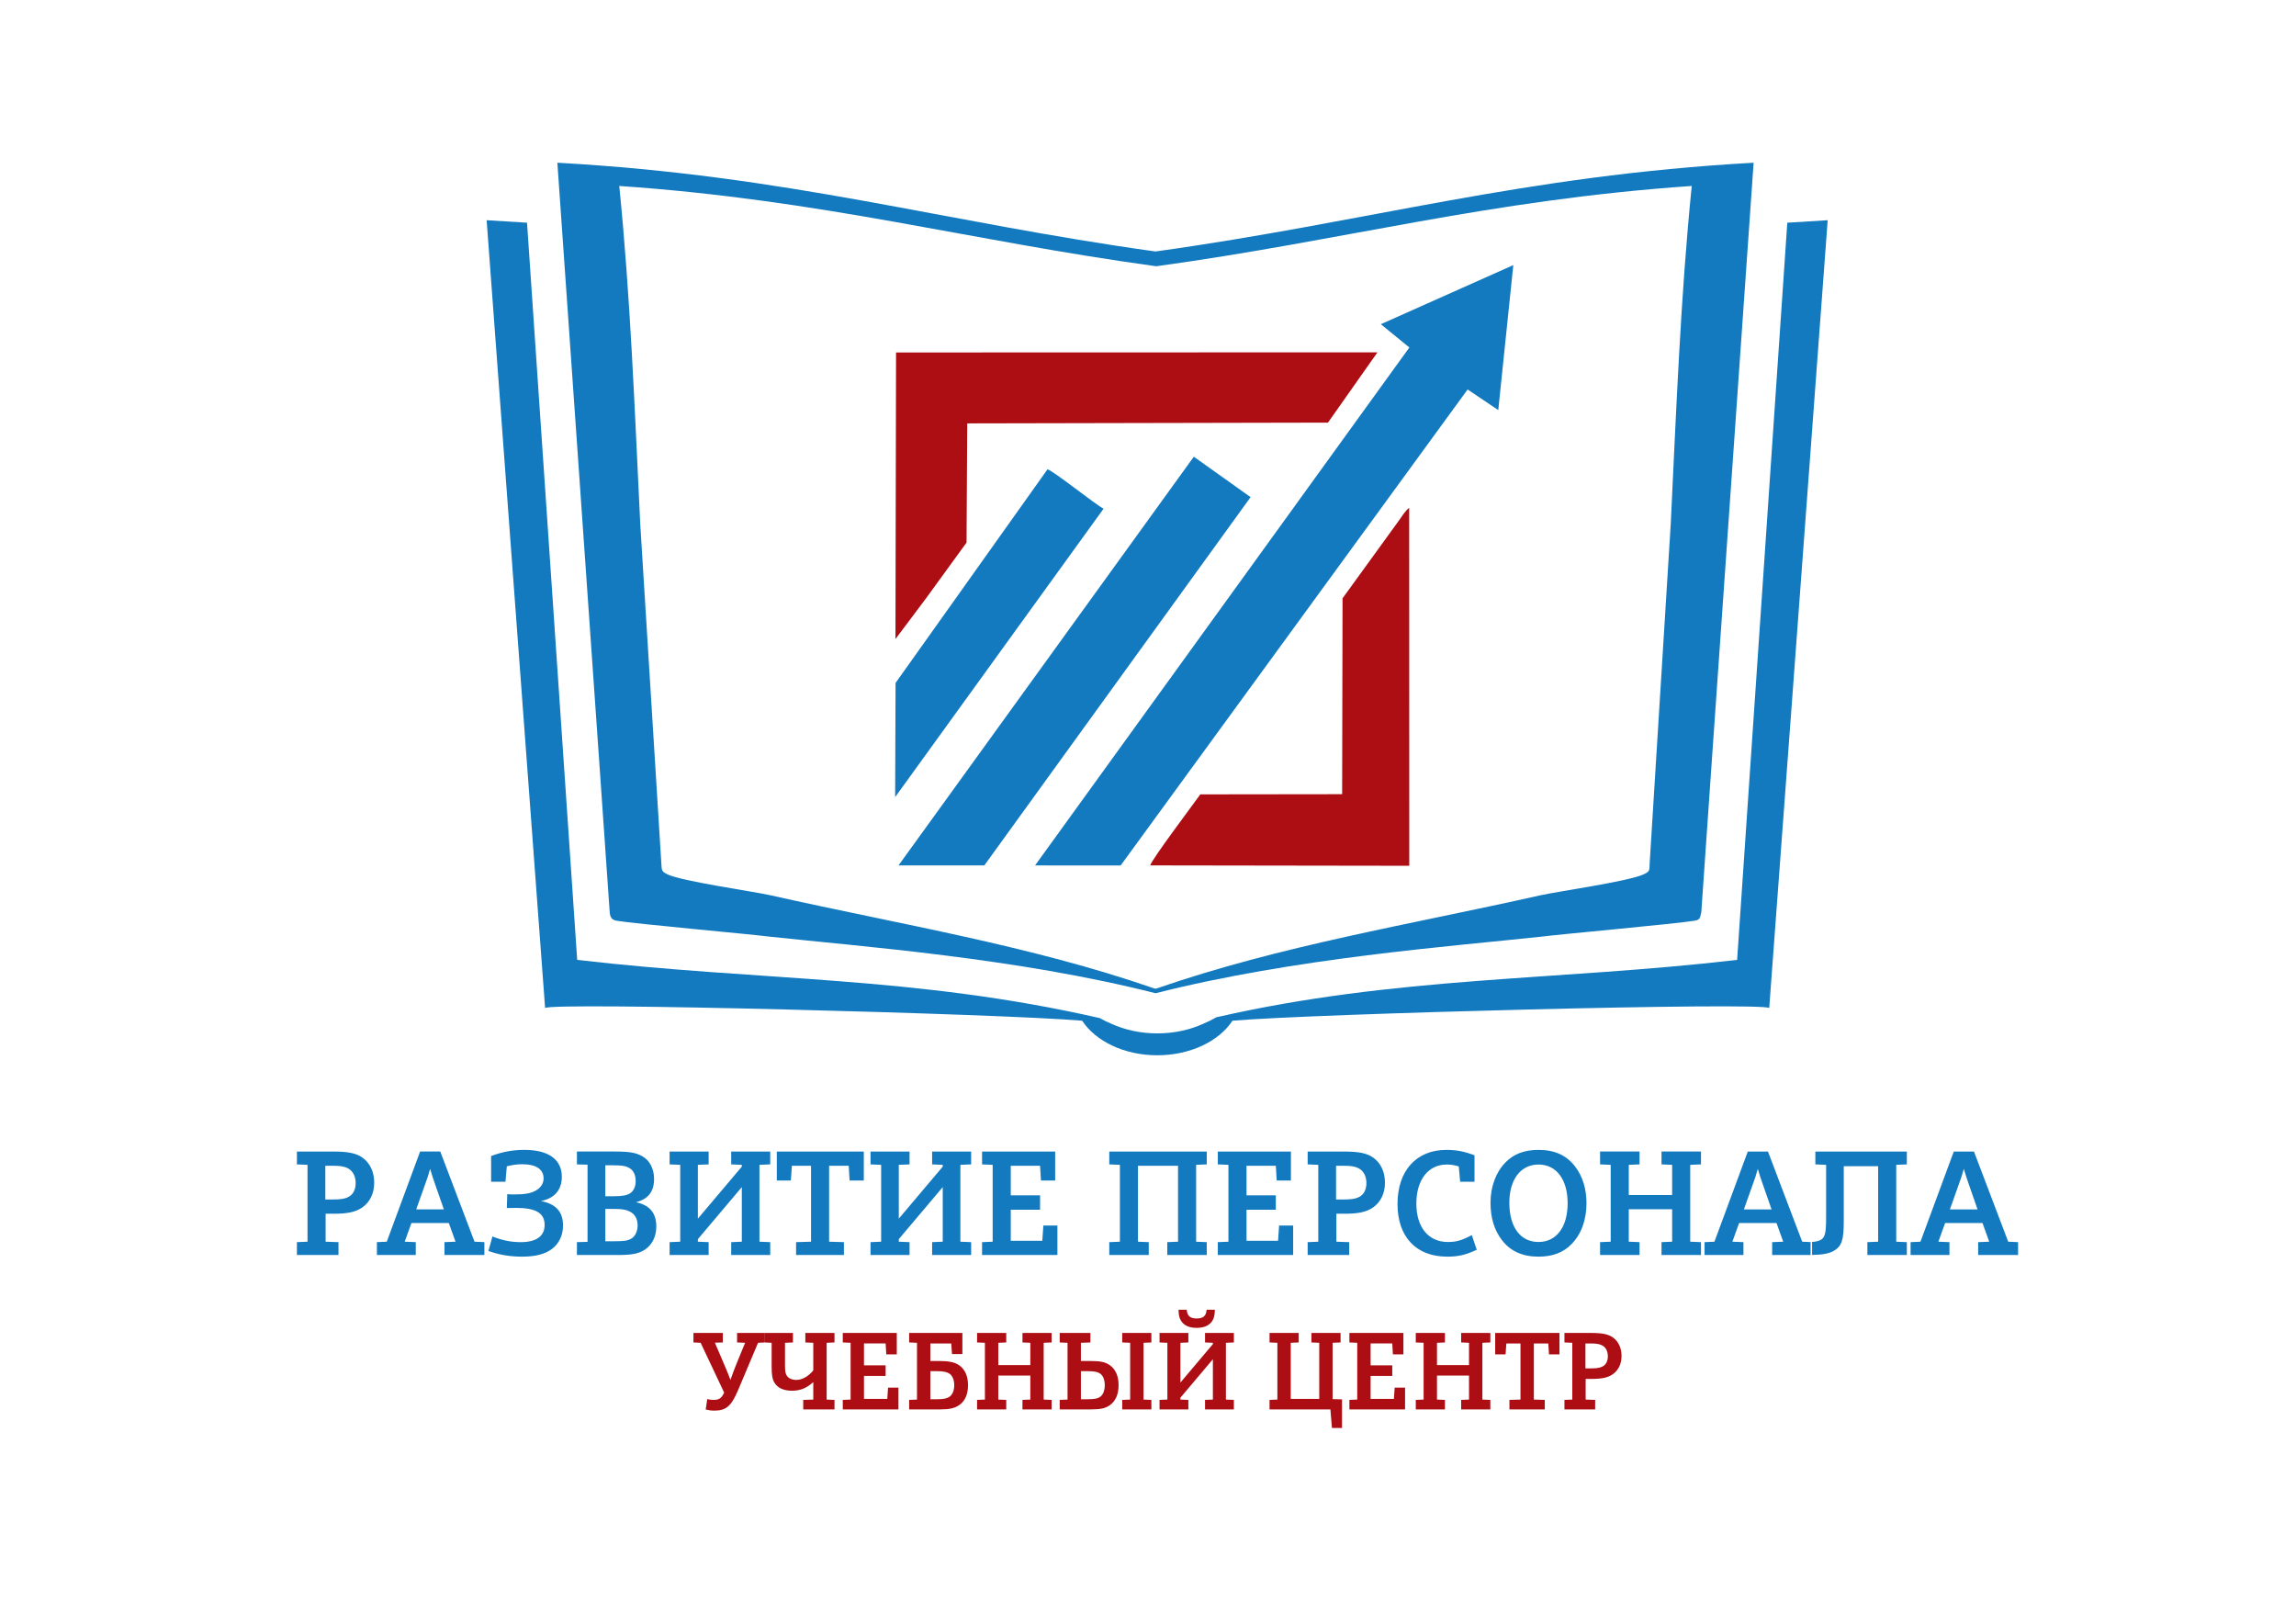 <?xml version="1.0" encoding="UTF-8"?>
<!DOCTYPE svg PUBLIC "-//W3C//DTD SVG 1.1//EN" "http://www.w3.org/Graphics/SVG/1.1/DTD/svg11.dtd">
<!-- Creator: CorelDRAW -->
<svg xmlns="http://www.w3.org/2000/svg" xml:space="preserve" width="297mm" height="210mm" version="1.1" style="shape-rendering:geometricPrecision; text-rendering:geometricPrecision; image-rendering:optimizeQuality; fill-rule:evenodd; clip-rule:evenodd"
viewBox="0 0 29700 21000"
 xmlns:xlink="http://www.w3.org/1999/xlink"
 xmlns:xodm="http://www.corel.com/coreldraw/odm/2003">
 <defs>
  <style type="text/css">
   <![CDATA[
    .fil0 {fill:#137ABF}
    .fil1 {fill:#AD0E13}
   ]]>
  </style>
 </defs>
 <g id="Слой_x0020_1">
  <path class="fil0" d="M3978.03 16059.29l-137.3 5.79 0 166.32 537.61 0 0 -166.32 -166.32 -5.79 0 -361.61 108.33 0c177.91,0 280.39,-23.23 363.52,-79.31 100.57,-69.57 156.65,-181.79 156.65,-322.91 0,-139.27 -54.17,-253.34 -150.86,-322.97 -83.13,-57.99 -183.7,-79.31 -388.66,-79.31l-460.27 0 0 166.32 137.3 5.79 0 994zm230.1 -545.31l0 -437.04 87.08 0c115.97,0 172.11,11.59 220.43,42.52 54.16,34.82 85.1,102.48 85.1,181.79 0,85.11 -34.82,150.8 -94.78,179.82 -48.31,25.14 -104.39,32.91 -222.4,32.91l-75.43 0zm1597.42 303.56l87.01 241.75 -143.09 5.79 0 166.32 516.29 0 0 -166.32 -127.63 -5.79 -442.83 -1166.11 -261.03 0 -431.25 1166.11 -127.68 5.79 0 166.32 502.79 0 0 -166.32 -143.09 -5.79 87.01 -241.75 483.5 0zm-63.84 -175.94l-357.73 0 104.39 -293.94c25.14,-73.52 40.61,-116.04 44.49,-125.72 7.71,-27.05 13.56,-48.31 30.94,-104.39 27.05,92.81 42.52,135.33 75.43,230.11l102.48 293.94zm576.3 537.61c143.1,50.28 274.6,73.45 437.04,73.45 166.32,0 291.98,-30.93 380.96,-96.68 92.81,-67.67 146.97,-177.91 146.97,-303.62 0,-181.73 -90.89,-280.39 -286.18,-319.09 174.03,-32.85 270.72,-143.09 270.72,-313.24 0,-224.31 -172.12,-348.11 -483.44,-348.11 -150.86,0 -280.45,23.23 -431.25,79.31l0 332.58 185.61 0 17.44 -199.17c75.43,-19.35 131.51,-27.05 203.05,-27.05 175.94,0 272.63,65.75 272.63,183.7 0,61.87 -32.85,116.04 -94.72,152.77 -61.87,38.7 -145.06,54.17 -284.27,54.17 -36.73,0 -54.17,0 -90.89,-3.89l-5.8 179.82c56.08,-1.91 85.04,-1.91 123.74,-1.91 251.43,0 365.5,67.66 365.5,220.43 0,145.06 -108.28,222.4 -309.42,222.4 -125.71,0 -239.78,-23.17 -365.49,-73.45l-52.2 187.58zm1282.09 -118.01l-137.3 3.88 0 166.32 537.61 0c174.03,0 257.22,-17.37 336.47,-65.75 98.66,-63.84 152.76,-172.11 152.76,-303.62 0,-174.03 -87.01,-276.51 -262.95,-313.23 158.56,-40.61 233.99,-137.36 233.99,-301.71 0,-129.54 -56.08,-239.78 -150.86,-291.98 -81.22,-46.46 -166.32,-61.93 -351.93,-61.93l-495.09 0 0 166.32 137.3 3.88 0 997.82zm230.1 -589.8l0 -400.31 98.66 0c123.75,0 172.12,9.67 220.43,40.61 46.41,29.02 73.52,88.98 73.52,162.44 0,71.61 -25.14,127.68 -71.54,158.62 -40.61,27.05 -100.57,38.64 -212.73,38.64l-108.34 0zm0 582.1l0 -417.69 112.22 0c102.48,0 152.77,7.7 203.05,32.84 65.76,32.91 102.48,94.78 102.48,177.91 0,81.22 -32.9,146.98 -87.01,176 -46.46,25.14 -92.87,30.94 -220.49,30.94l-110.25 0zm968.86 5.79l-137.3 5.79 0 166.32 504.76 0 0 -166.32 -139.27 -5.79 0 -32.85 568.54 -672.99 0 705.84 -137.3 5.79 0 166.32 504.77 0 0 -166.32 -139.27 -5.79 0 -994 139.27 -5.79 0 -166.32 -504.77 0 0 166.32 137.3 5.79 0 23.24 -568.54 672.93 0 -696.17 139.27 -5.79 0 -166.32 -504.76 0 0 166.32 137.3 5.79 0 994zm1692.07 0l-193.38 5.79 0 166.32 618.83 0 0 -166.32 -191.47 -5.79 0 -982.35 253.34 0 11.65 191.41 183.7 0 0 -375.17 -1125.5 0 0 375.17 181.79 0 13.55 -191.41 247.49 0 0 982.35zm906.98 0l-137.3 5.79 0 166.32 504.76 0 0 -166.32 -139.27 -5.79 0 -32.85 568.54 -672.99 0 705.84 -137.29 5.79 0 166.32 504.76 0 0 -166.32 -139.27 -5.79 0 -994 139.27 -5.79 0 -166.32 -504.76 0 0 166.32 137.29 5.79 0 23.24 -568.54 672.93 0 -696.17 139.27 -5.79 0 -166.32 -504.76 0 0 166.32 137.3 5.79 0 994zm1442.61 0l-137.29 5.79 0 166.32 974.64 0 0 -380.95 -181.79 0 -13.5 197.25 -408.07 0 0 -402.22 379.05 0 0 -185.67 -379.05 0 0 -382.87 379.05 0 11.58 191.41 183.71 0 0 -375.17 -945.62 0 0 166.32 137.29 5.79 0 994zm1645.67 0l-137.3 5.79 0 166.32 510.56 0 0 -166.32 -139.27 -5.79 0 -982.35 518.26 0 0 982.35 -139.21 5.79 0 166.32 510.55 0 0 -166.32 -137.36 -5.79 0 -994 137.36 -5.79 0 -166.32 -1260.89 0 0 166.32 137.3 5.79 0 994zm1403.98 0l-137.3 5.79 0 166.32 974.65 0 0 -380.95 -181.79 0 -13.5 197.25 -408.07 0 0 -402.22 379.05 0 0 -185.67 -379.05 0 0 -382.87 379.05 0 11.58 191.41 183.7 0 0 -375.17 -945.62 0 0 166.32 137.3 5.79 0 994zm1162.23 0l-137.3 5.79 0 166.32 537.61 0 0 -166.32 -166.33 -5.79 0 -361.61 108.34 0c177.91,0 280.39,-23.23 363.52,-79.31 100.57,-69.57 156.65,-181.79 156.65,-322.91 0,-139.27 -54.17,-253.34 -150.86,-322.97 -83.13,-57.99 -183.7,-79.31 -388.66,-79.31l-460.27 0 0 166.32 137.3 5.79 0 994zm230.1 -545.31l0 -437.04 87.08 0c115.97,0 172.11,11.59 220.43,42.52 54.16,34.82 85.1,102.48 85.1,181.79 0,85.11 -34.82,150.8 -94.78,179.82 -48.31,25.14 -104.39,32.91 -222.4,32.91l-75.43 0zm1755.98 460.21c-127.63,67.72 -199.17,88.98 -309.42,88.98 -251.42,0 -408.01,-189.49 -408.01,-497 0,-307.5 154.68,-504.76 392.55,-504.76 56.07,0 106.36,7.77 156.64,25.14l17.38 197.26 185.67 0 0 -342.26c-133.47,-50.28 -235.95,-69.63 -363.58,-69.63 -388.66,0 -632.32,268.8 -632.32,700.05 0,425.45 241.69,680.69 642,680.69 143.09,0 235.96,-21.26 382.93,-88.92l-63.84 -189.55zm862.49 -1102.27c-179.89,0 -321,52.19 -425.46,160.53 -123.74,123.74 -195.28,315.21 -195.28,522.14 0,195.28 48.31,355.82 148.88,485.35 110.25,143.09 264.92,212.72 471.86,212.72 179.81,0 320.99,-52.19 425.45,-160.46 127.62,-127.69 195.28,-315.27 195.28,-529.91 0,-187.58 -50.28,-350.02 -148.88,-477.65 -110.25,-143.09 -263.01,-212.72 -471.85,-212.72zm0 189.49c232.07,0 377.07,193.44 377.07,500.88 0,307.51 -145,500.88 -377.07,500.88 -233.99,0 -377.08,-193.37 -377.08,-506.67 0,-301.65 146.97,-495.09 377.08,-495.09zm934.03 997.88l-137.3 5.79 0 166.32 510.56 0 0 -166.32 -139.27 -5.79 0 -419.66 560.84 0 0 419.66 -137.3 5.79 0 166.32 510.49 0 0 -166.32 -139.21 -5.79 0 -994 139.21 -5.79 0 -166.32 -510.49 0 0 166.32 137.3 5.79 0 390.64 -560.84 0 0 -390.64 139.27 -5.79 0 -166.32 -510.56 0 0 166.32 137.3 5.79 0 994zm2144.64 -241.75l87.01 241.75 -143.09 5.79 0 166.32 516.28 0 0 -166.32 -127.62 -5.79 -442.83 -1166.11 -261.04 0 -431.24 1166.11 -127.69 5.79 0 166.32 502.79 0 0 -166.32 -143.09 -5.79 87.01 -241.75 483.51 0zm-63.85 -175.94l-357.72 0 104.39 -293.94c25.14,-73.52 40.61,-116.04 44.49,-125.72 7.7,-27.05 13.56,-48.31 30.94,-104.39 27.05,92.81 42.52,135.33 75.42,230.11l102.48 293.94zm705.84 -576.31l0 673c0,278.48 -19.28,311.32 -201.07,326.79l0 166.32c154.67,-1.91 243.66,-19.35 307.44,-57.98 96.69,-59.96 121.83,-137.3 121.83,-380.96l0 -709.73 444.8 0 0 976.56 -139.21 5.79 0 166.32 510.49 0 0 -166.32 -137.29 -5.79 0 -994 137.29 -5.79 0 -166.32 -1183.48 0 0 166.32 139.2 5.79zm2022.81 752.25l87.01 241.75 -143.09 5.79 0 166.32 516.29 0 0 -166.32 -127.63 -5.79 -442.82 -1166.11 -261.04 0 -431.25 1166.11 -127.68 5.79 0 166.32 502.79 0 0 -166.32 -143.09 -5.79 87.01 -241.75 483.5 0zm-63.84 -175.94l-357.73 0 104.39 -293.94c25.14,-73.52 40.61,-116.04 44.49,-125.72 7.71,-27.05 13.56,-48.31 30.94,-104.39 27.05,92.81 42.52,135.33 75.43,230.11l102.48 293.94z"/>
  <path class="fil1" d="M9367.29 18011.1c-34.26,72.84 -65.69,94.29 -137.11,94.29 -28.6,0 -48.62,-2.84 -81.47,-9.98l-19.97 134.27c40,9.99 70.01,14.3 112.84,14.3 151.47,0 218.58,-58.6 305.71,-264.3l258.64 -612.92 88.55 -4.31 0 -122.82 -360 0 0 122.82 104.26 4.31 -100.01 242.86c-35.68,87.2 -58.54,145.74 -89.97,237.19 -37.16,-95.7 -37.16,-97.18 -55.71,-140.01 -12.88,-31.42 -25.76,-62.85 -40.06,-94.28l-105.68 -247.17 102.85 -2.9 0 -122.82 -380.04 0 0 122.82 92.87 4.31 304.3 644.34zm1152.98 90.04l-130.02 4.25 0 122.88 404.37 0 0 -122.88 -101.49 -4.25 0 -734.38 101.49 -4.31 0 -122.82 -377.2 0 0 122.82 102.85 4.31 0 357.18c-62.85,77.15 -142.84,122.87 -218.58,122.87 -61.43,0 -108.58,-22.86 -128.6,-62.85 -14.24,-25.76 -18.55,-57.19 -18.55,-122.88l0 -294.32 102.85 -4.31 0 -122.82 -364.32 0 0 122.82 88.61 4.31 0 314.35c0,104.27 9.98,159.97 37.16,202.86 39.99,67.11 118.57,102.85 225.73,102.85 107.1,0 188.57,-32.84 275.7,-111.41l0 225.73zm482.95 0l-101.43 4.25 0 122.88 720.07 0 0 -281.44 -134.34 0 -9.98 145.74 -301.46 0 0 -297.21 280.02 0 0 -137.11 -280.02 0 0 -282.92 280.02 0 8.56 141.43 135.76 0 0 -277.13 -698.63 0 0 122.82 101.43 4.31 0 734.38zm858.67 0l-101.43 4.25 0 122.88 405.73 0c117.15,0 182.9,-15.72 240.02,-54.29 77.16,-52.88 115.73,-140.01 115.73,-258.58 0,-118.62 -39.99,-207.18 -115.73,-258.63 -57.12,-38.58 -128.6,-54.29 -254.32,-54.29l-117.14 0 0 -227.15 270.03 0 9.98 137.17 134.28 0 0 -272.87 -688.58 0 0 122.82 101.43 4.31 0 734.38zm172.86 -4.32l0 -362.9 94.28 0c74.32,0 124.3,11.46 155.72,34.32 37.16,27.12 58.61,81.41 58.61,147.16 0,65.69 -21.45,119.98 -58.61,147.16 -31.42,24.28 -81.4,34.26 -158.56,34.26l-91.44 0zm705.77 4.32l-101.43 4.25 0 122.88 377.14 0 0 -122.88 -102.85 -4.25 0 -310.03 414.3 0 0 310.03 -101.44 4.25 0 122.88 377.2 0 0 -122.88 -102.85 -4.25 0 -734.38 102.85 -4.31 0 -122.82 -377.2 0 0 122.82 101.44 4.31 0 288.59 -414.3 0 0 -288.59 102.85 -4.31 0 -122.82 -377.14 0 0 122.82 101.43 4.31 0 734.38zm1068.69 0l-101.44 4.25 0 122.88 400 0c128.61,0 190.05,-12.88 248.6,-54.29 74.31,-52.88 112.89,-140.01 112.89,-258.58 0,-118.62 -38.58,-205.76 -112.89,-258.63 -58.55,-41.41 -119.99,-54.29 -248.6,-54.29l-125.71 0 0 -235.72 122.88 -4.31 0 -122.82 -397.17 0 0 122.82 101.44 4.31 0 734.38zm172.85 -4.32l0 -362.9 88.62 0c87.13,0 131.38,10.04 164.29,34.32 35.68,27.12 55.7,81.41 55.7,147.16 0,65.69 -20.02,119.98 -55.7,147.16 -32.91,25.7 -77.16,34.26 -167.19,34.26l-85.72 0zm637.19 4.32l-102.85 4.25 0 122.88 377.2 0 0 -122.88 -101.49 -4.25 0 -734.38 101.49 -4.31 0 -122.82 -377.2 0 0 122.82 102.85 4.31 0 734.38zm481.47 0l-101.43 4.25 0 122.88 372.88 0 0 -122.88 -102.85 -4.25 0 -24.34 420.03 -497.19 0 521.53 -101.43 4.25 0 122.88 372.89 0 0 -122.88 -102.92 -4.25 0 -734.38 102.92 -4.31 0 -122.82 -372.89 0 0 122.82 101.43 4.31 0 17.14 -420.03 497.18 0 -514.32 102.85 -4.31 0 -122.82 -372.88 0 0 122.82 101.43 4.31 0 734.38zm144.26 -1161.55c1.48,70 10.05,110 34.33,145.74 37.16,58.54 105.68,88.55 200.03,88.55 94.28,0 162.87,-30.01 201.45,-88.55 22.86,-35.74 32.84,-74.32 34.26,-145.74l-107.16 0c-5.73,79.98 -42.83,112.89 -128.55,112.89 -84.3,0 -121.46,-32.91 -128.61,-112.89l-105.75 0zm1278.7 1161.55l-101.43 4.25 0 122.88 787.18 0 20.03 240.02 130.03 0 0 -370.05 -121.47 -2.83 0 -728.65 102.86 -4.31 0 -122.82 -377.14 0 0 122.82 101.43 4.31 0 725.81 -368.63 0 0 -725.81 102.85 -4.31 0 -122.82 -377.14 0 0 122.82 101.43 4.31 0 734.38zm1032.94 0l-101.43 4.25 0 122.88 720.07 0 0 -281.44 -134.34 0 -9.98 145.74 -301.46 0 0 -297.21 280.01 0 0 -137.11 -280.01 0 0 -282.92 280.01 0 8.57 141.43 135.76 0 0 -277.13 -698.63 0 0 122.82 101.43 4.31 0 734.38zm858.67 0l-101.43 4.25 0 122.88 377.13 0 0 -122.88 -102.85 -4.25 0 -310.03 414.3 0 0 310.03 -101.43 4.25 0 122.88 377.2 0 0 -122.88 -102.85 -4.25 0 -734.38 102.85 -4.31 0 -122.82 -377.2 0 0 122.82 101.43 4.31 0 288.59 -414.3 0 0 -288.59 102.85 -4.31 0 -122.82 -377.13 0 0 122.82 101.43 4.31 0 734.38zm1253 0l-142.91 4.25 0 122.88 457.19 0 0 -122.88 -141.43 -4.25 0 -725.81 187.16 0 8.56 141.43 135.76 0 0 -277.13 -831.55 0 0 277.13 134.34 0 9.98 -141.43 182.9 0 0 725.81zm670.04 0l-101.44 4.25 0 122.88 397.17 0 0 -122.88 -122.88 -4.25 0 -267.2 79.99 0c131.44,0 207.18,-17.14 268.62,-58.55 74.32,-51.45 115.73,-134.34 115.73,-238.61 0,-102.85 -40,-187.15 -111.42,-238.6 -61.44,-42.83 -135.76,-58.55 -287.17,-58.55l-340.04 0 0 122.82 101.44 4.31 0 734.38zm170.02 -402.9l0 -322.91 64.27 0c85.72,0 127.13,8.57 162.87,31.43 40,25.76 62.86,75.73 62.86,134.28 0,62.91 -25.7,111.47 -70.01,132.92 -35.68,18.55 -77.15,24.28 -164.29,24.28l-55.7 0z"/>
  <polygon class="fil1" points="11590.91,4558.69 11583.22,8265.01 11977.71,7739.57 12502.76,7017.19 12511.73,5475.76 17177.63,5466.05 17818.14,4556.91 "/>
  <path class="fil1" d="M15526.77 10273.87c-82.93,116.07 -630.97,844.92 -648.5,918.67l3351.24 4.9 -1 -4630.05c-54.86,42.87 -90.88,107.36 -138.23,172.46l-723.66 998.23 -5.3 2533.52 -1834.55 2.27z"/>
  <polygon class="fil0" points="18984.24,5037.32 19380.94,5303.82 19575.43,3428.69 17861.73,4193.06 18230.78,4494.12 13389,11192.9 14496.41,11193.15 "/>
  <path class="fil0" d="M11622.95 11192.37l1109.81 0.39 3444.22 -4763 -734.22 -522.95 -3819.81 5285.56zm2652.38 -4613.28c-115.68,-60.68 -645.32,-486.96 -725.23,-509.35l-1965.49 2763.07 -5.42 1476.38 2696.14 -3730.1z"/>
  <path class="fil0" d="M14947.91 12846.11l0 -0.05c1792.63,-455.75 3818.36,-605.75 4997.46,-732.61 206.96,-28.33 1736.19,-165.21 1975.42,-205.56 77.29,-13.07 66.75,-40.83 86.21,-106.02l126.65 -1823.66 550.35 -7873.54c-3004.38,166.83 -4983.64,765.23 -7737.05,1147.84 -2753.4,-382.61 -4732.66,-981.01 -7737.05,-1147.84l550.36 7873.54 123.55 1778.81c4.94,71.35 4.89,136.62 89.31,150.87 239.22,40.35 1768.45,177.23 1975.41,205.56 1179.1,126.86 3206.71,276.9 4999.38,732.66zm-0.96 -58.5c0,-0.22 -22.86,-6.12 -23.08,-6.21 -1593.19,-551.66 -3257.99,-820.79 -4955.18,-1202.05 -229.96,-51.63 -1168.87,-183.65 -1343.66,-275.07 -67.41,-35.28 -64.87,-51.15 -69.59,-126.3l-273.28 -4398.18c-72.18,-1477.69 -127.22,-2945.37 -271.88,-4374.7 2649.01,182.87 4504.28,703.71 6946.07,1038.68 2441.79,-334.97 4278.27,-855.81 6927.28,-1038.68 -144.66,1429.33 -199.71,2897.01 -271.88,4374.7l-271.44 4368.37c-6.78,109.34 9.35,121.4 -86.43,163.28 -207.7,91.02 -1104.65,217.58 -1328.66,267.9 -1697.19,381.26 -3361.95,650.39 -4955.18,1202.05 -0.22,0.09 -23.09,5.99 -23.09,6.21z"/>
  <path class="fil0" d="M7051.3 13038.11c40.61,-80.87 5947.22,74.19 6946.94,163.46 173.82,264.23 543.76,446.75 972.15,446.75 428.56,0 798.67,-182.7 972.4,-447.1 1011.79,-89.31 6902.4,-243.9 6942.97,-163.11l756.35 -10189.94 -522.46 32.22 -648.94 9534.23c-2331.71,271.52 -4403.74,208.48 -6738.29,742.8 -50.88,30.21 -105.58,57.44 -163.37,81.36 -173.16,80.04 -378.46,126.38 -598.66,126.38 -220.16,0 -425.51,-46.34 -598.67,-126.38 -51.32,-21.3 -100.2,-45.12 -146.1,-71.4 -2406.86,-549.83 -4380.35,-475.68 -6759.31,-752.76l-648.94 -9534.23 -522.47 -32.22 756.4 10189.94z"/>
 </g>
</svg>
